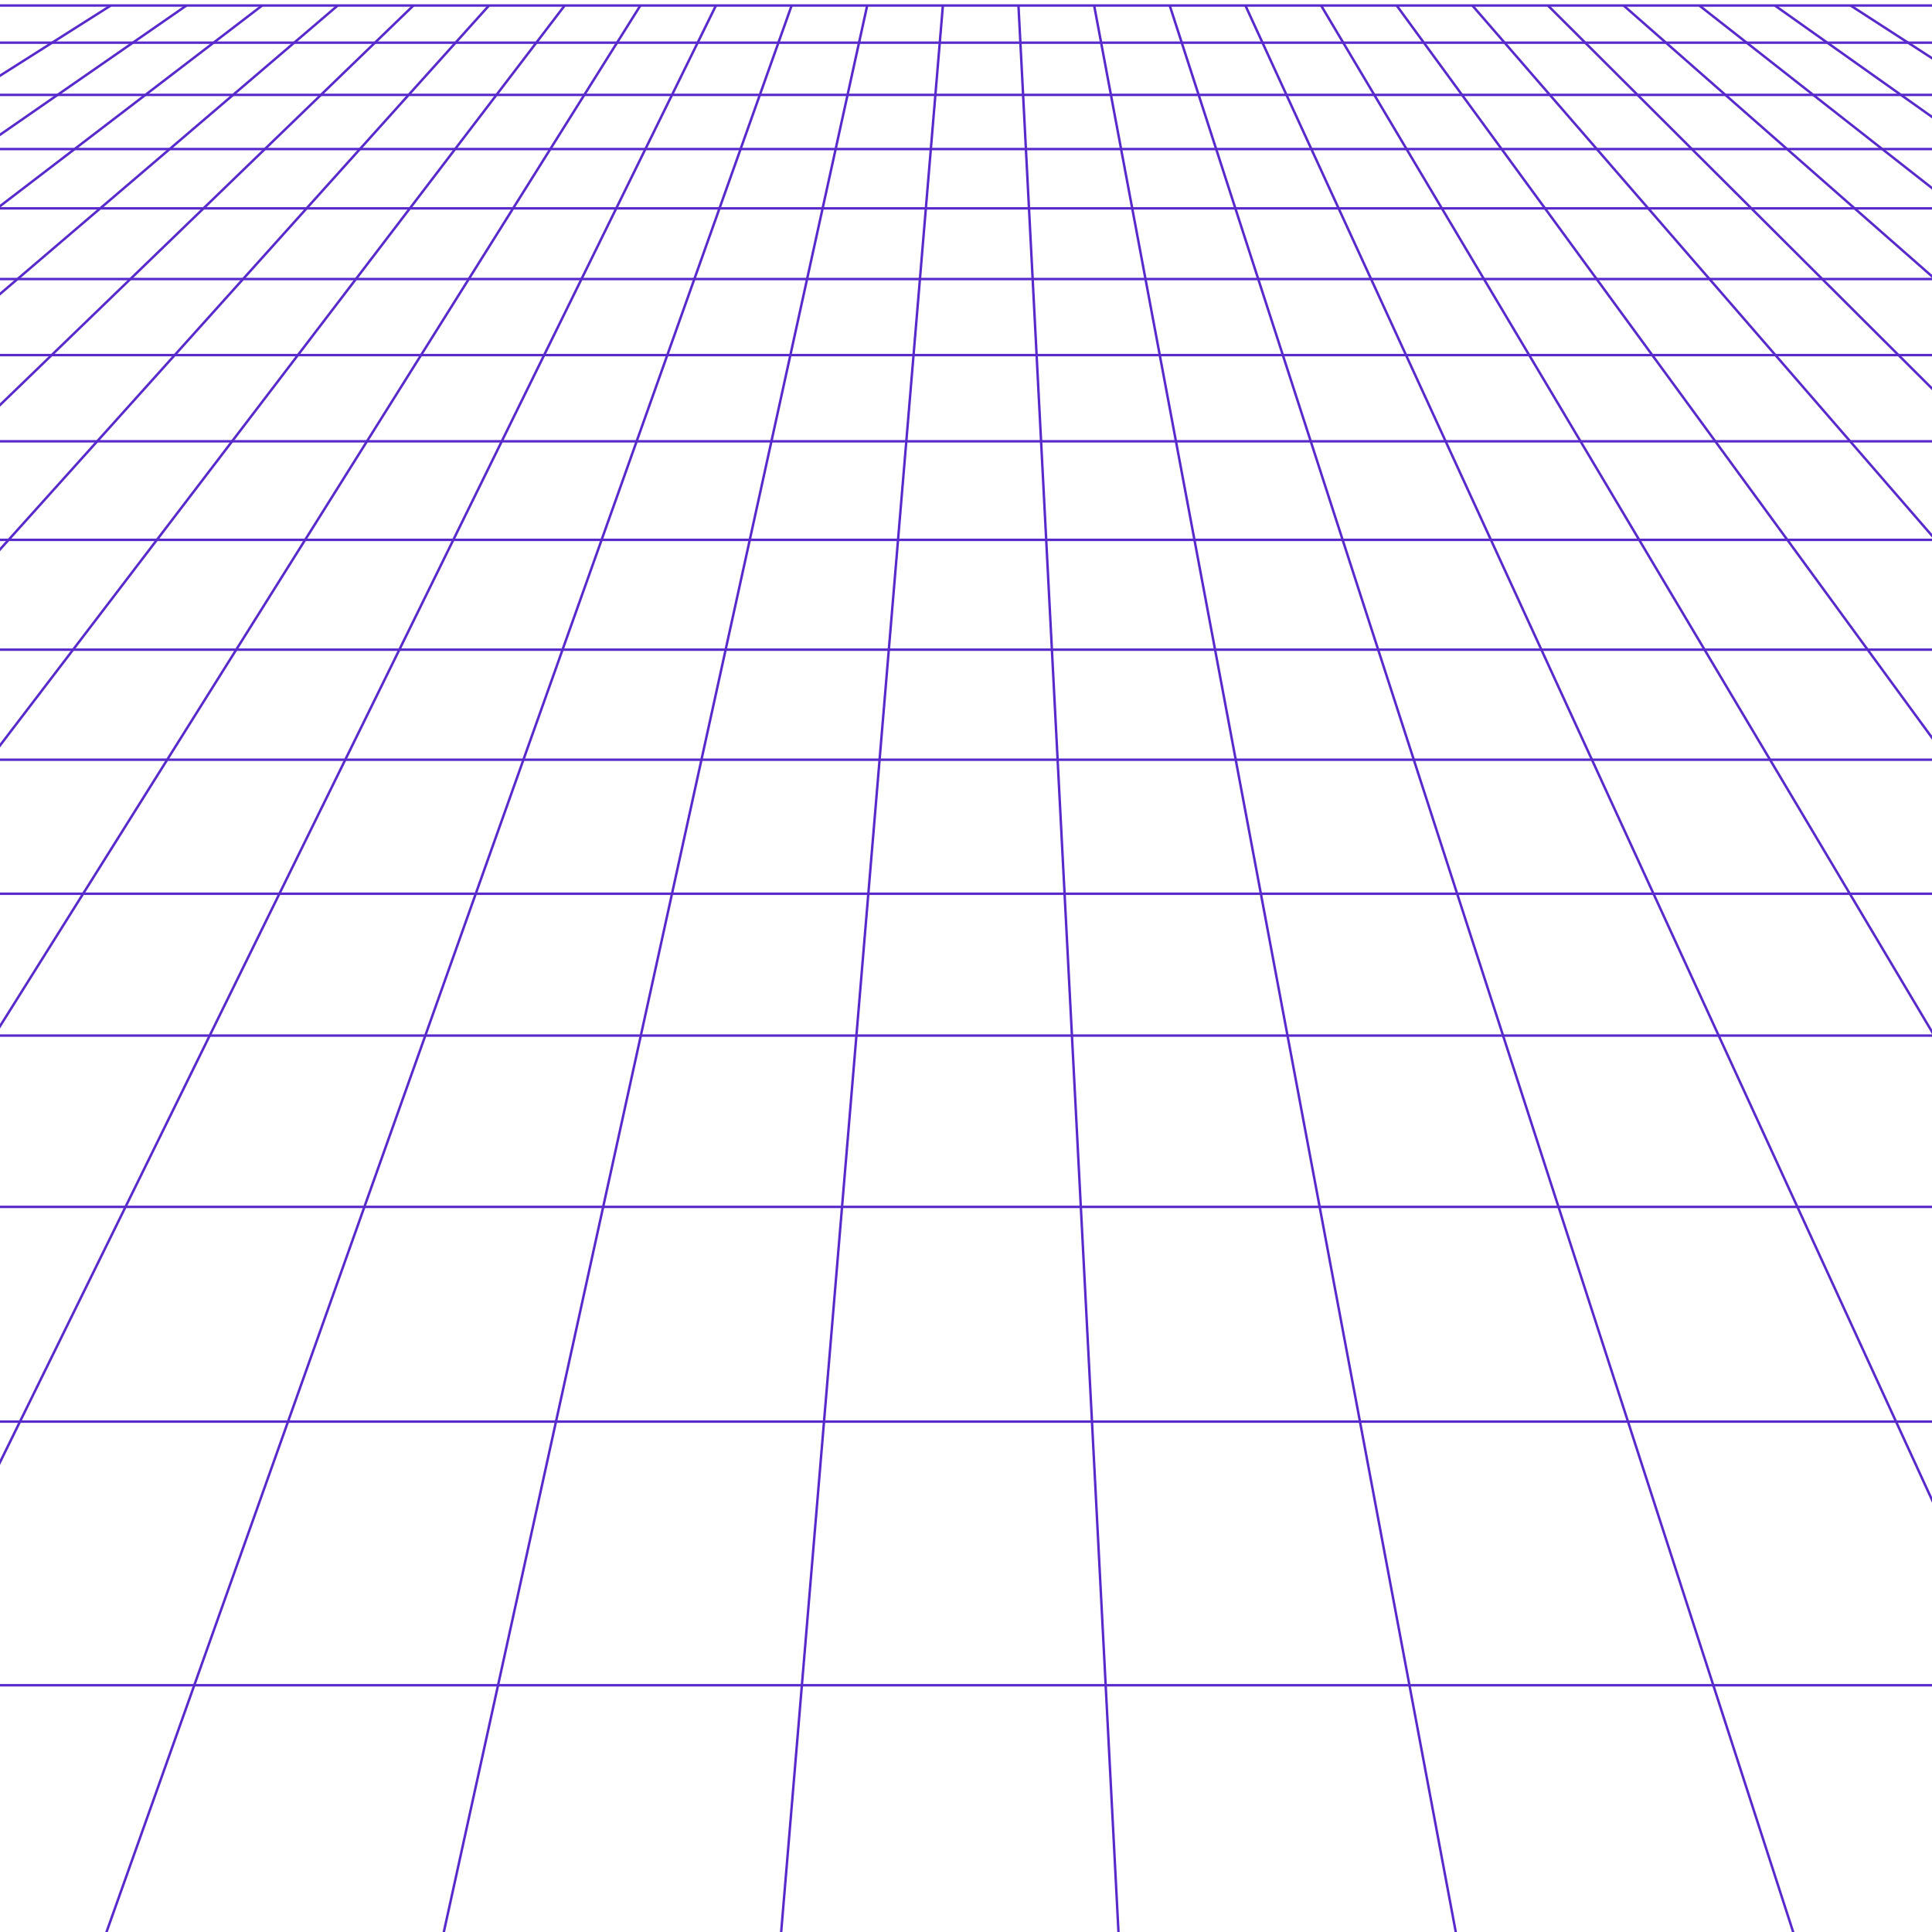 <svg xmlns="http://www.w3.org/2000/svg" xml:space="preserve" x="0" y="0" version="1.1" viewBox="0 0 1580 1580" width="1580" height="1580">
  <style>
    .st0{fill:none;stroke:#592acb;stroke-width:2;stroke-miterlimit:10}
  </style>
  <path d="m90.6 4.5-1410 893.4" class="st0"/>
  <path d="m152.5 4.5-1288.6 893.4" class="st0"/>
  <path d="M214.4 4.5-952.9 897.9" class="st0"/>
  <path d="M276.2 4.5-769.7 897.9" class="st0"/>
  <path d="m338.1 4.5-924.5 893.4" class="st0"/>
  <path d="m399.9 4.5-803.2 893.4" class="st0"/>
  <path d="M461.8 4.5-220 897.9" class="st0"/>
  <path d="M523.7 4.5-36.8 897.9" class="st0"/>
  <path d="M585.5 4.5-131.3 1463" class="st0"/>
  <path d="M647.4 4.5 76.9 1608.7" class="st0"/>
  <path d="M709.2 4.5 338.1 1693.1" class="st0"/>
  <path d="M771.1 4.5 630.9 1674.7" class="st0"/>
  <path d="M832.9 4.5 919 1662.9" class="st0"/>
  <path d="m894.8 4.5 301.1 1604.1" class="st0"/>
  <path d="m956.6 4.5 525 1622.3" class="st0"/>
  <path d="m1018.5 4.5 631.1 1373.6" class="st0"/>
  <path d="m1080.4 4.5 531.8 893.4" class="st0"/>
  <path d="m1142.2 4.5 653.2 893.4" class="st0"/>
  <path d="m1204.1 4.5 774.5 893.4" class="st0"/>
  <path d="m1265.9 4.5 895.9 893.4" class="st0"/>
  <path d="M1327.8 4.5 2345 897.9" class="st0"/>
  <path d="m1389.7 4.5 1138.6 893.4" class="st0"/>
  <path d="m1451.5 4.5 1260 893.4" class="st0"/>
  <path d="m1513.4 4.5 1381.3 893.4" class="st0"/>
  <path d="M1677.7 77.6h-1752" class="st0"/>
  <path d="M1677.7 170.4h-1752" class="st0"/>
  <path d="M1677.7 228.2h-1752" class="st0"/>
  <path d="M1677.7 290.4h-1752" class="st0"/>
  <path d="M1677.7 360.9h-1752" class="st0"/>
  <path d="M1677.7 441.5h-1752" class="st0"/>
  <path d="M1677.7 531.3h-1752" class="st0"/>
  <path d="M1677.7 730.9h-1752" class="st0"/>
  <path d="M1677.7 846.9h-1752" class="st0"/>
  <path d="M1677.7 4.5h-1752" class="st0"/>
  <path d="M1677.7 621.3h-1752" class="st0"/>
  <path d="M1677.7 34.9h-1752" class="st0"/>
  <path d="M1677.7 121.9h-1752" class="st0"/>
  <path d="M1677.7 987h-1752" class="st0"/>
  <path d="M1677.7 1162.6h-1752" class="st0"/>
  <path d="M1677.7 1378.2h-1752" class="st0"/>
  <path d="M1677.7 1608.7h-1752" class="st0"/>
</svg>
